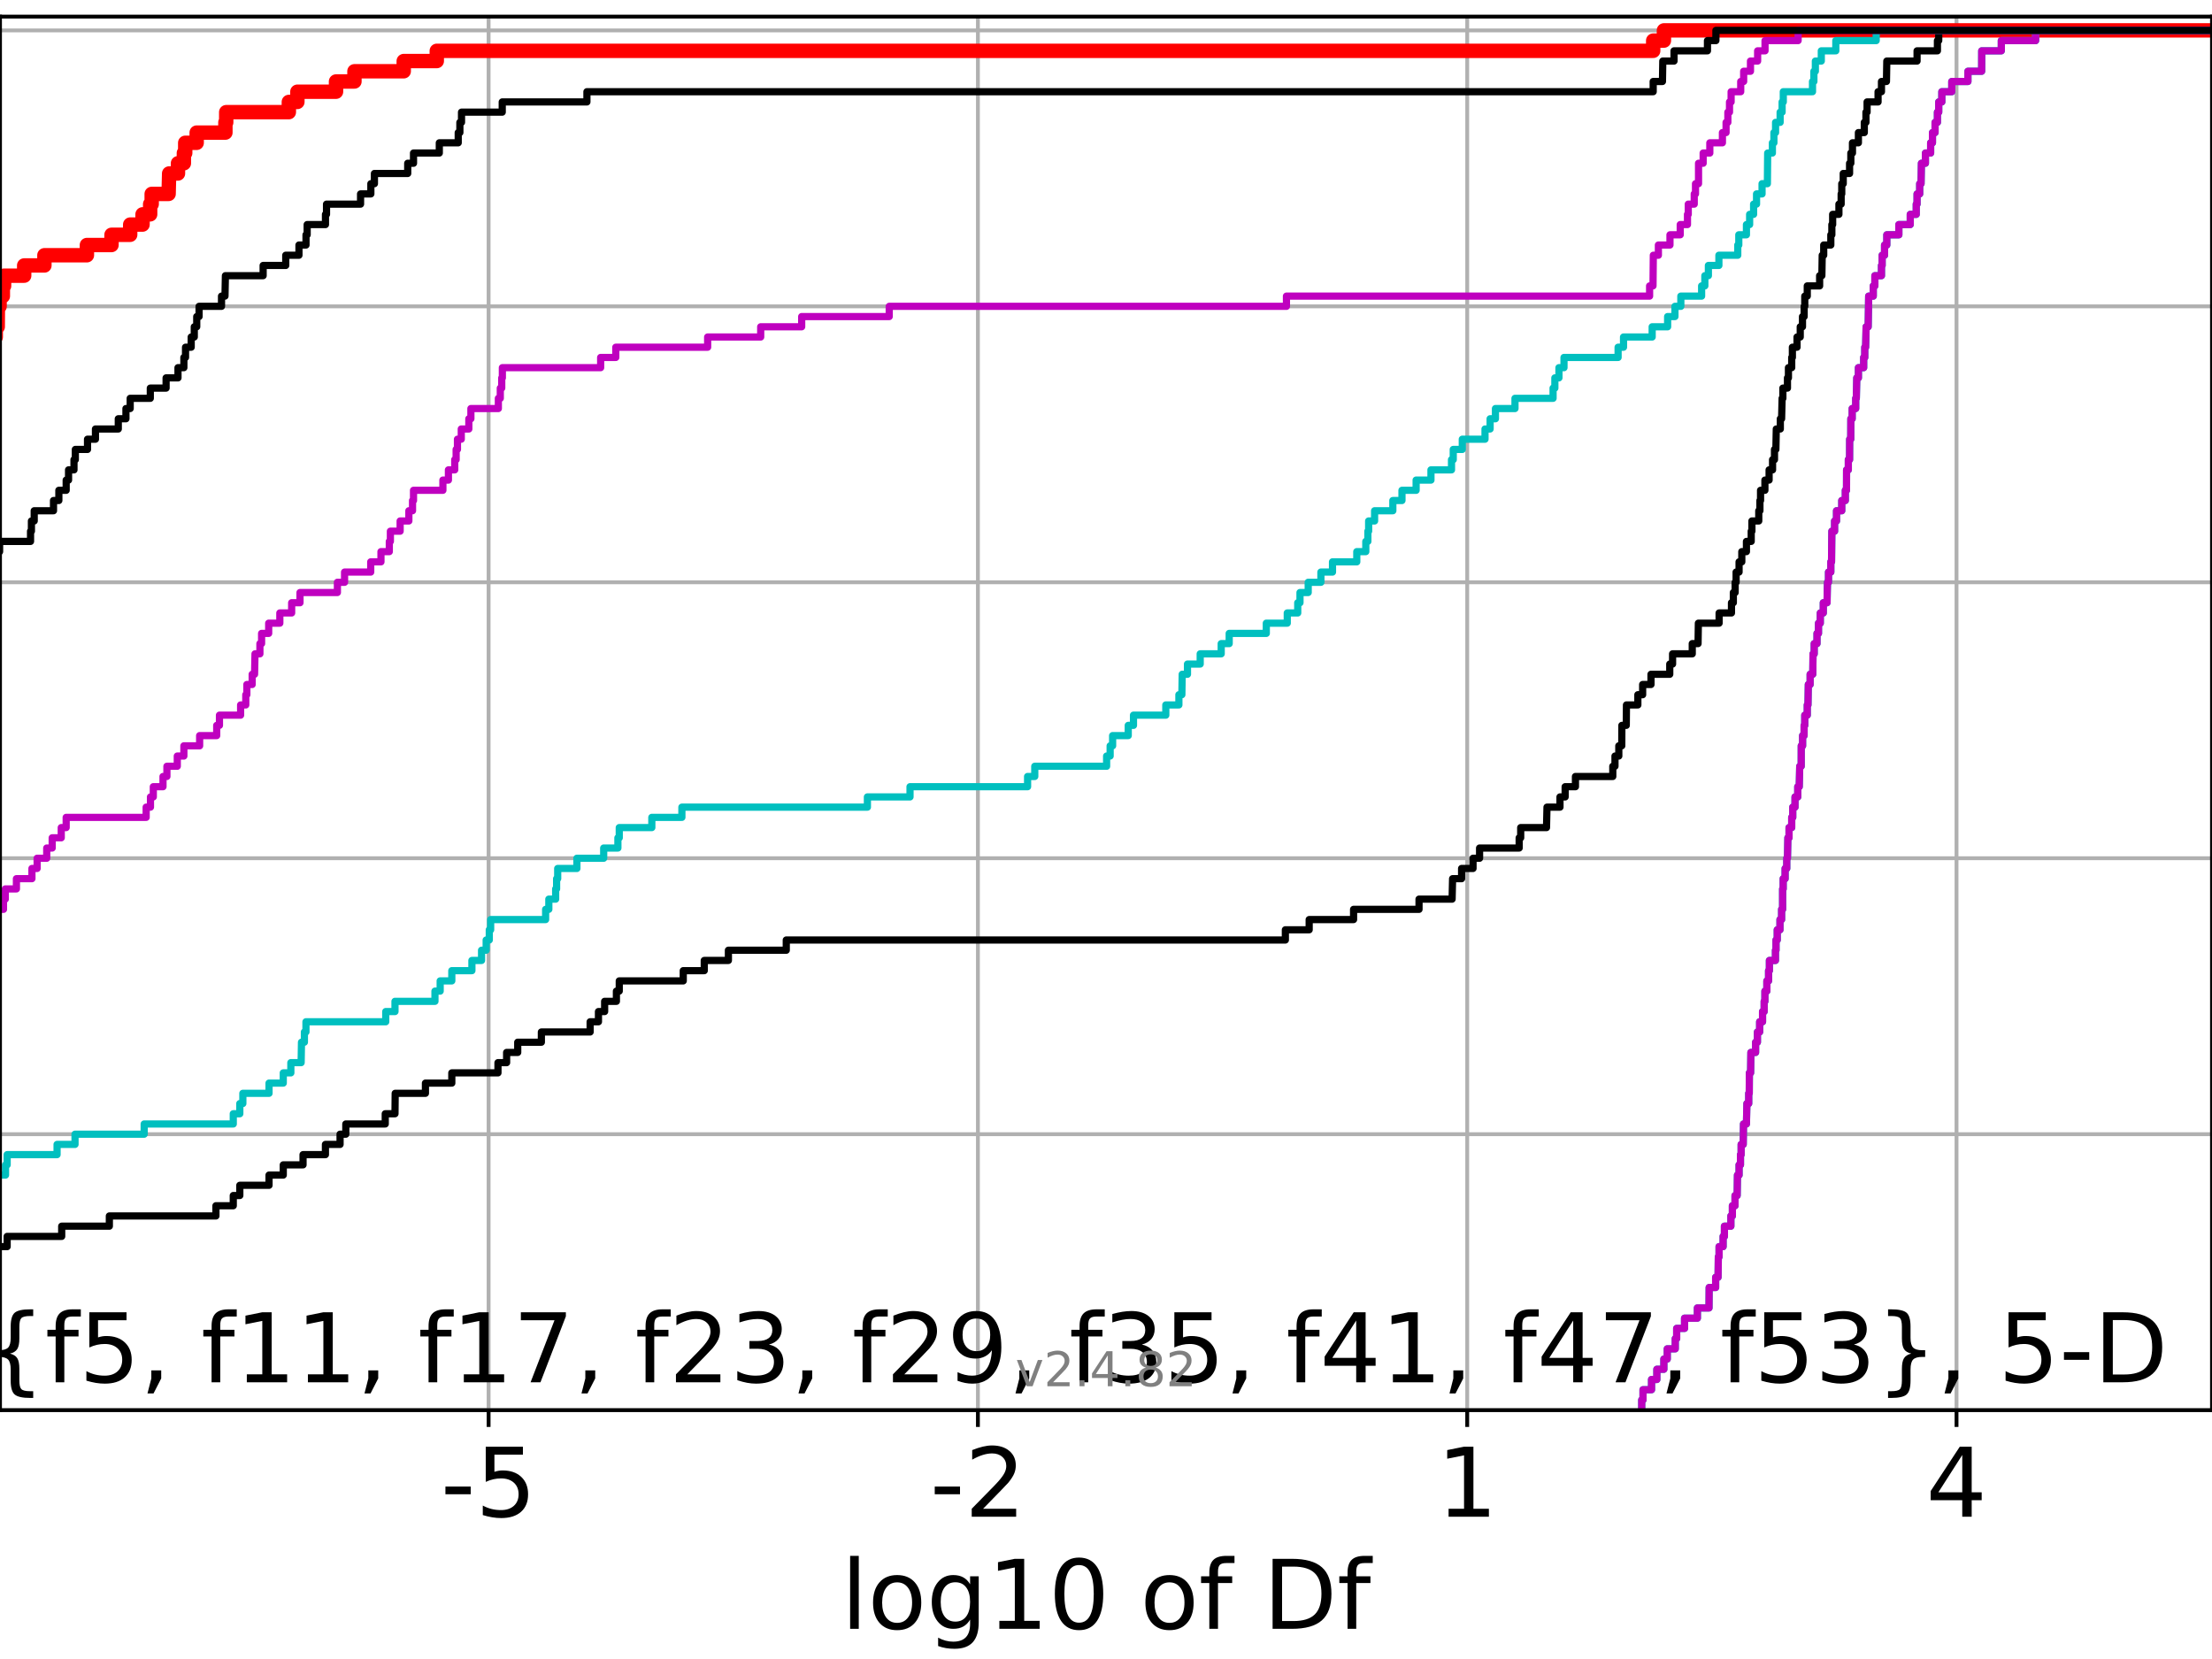 <?xml version="1.0" encoding="utf-8" standalone="no"?>
<!DOCTYPE svg PUBLIC "-//W3C//DTD SVG 1.1//EN"
  "http://www.w3.org/Graphics/SVG/1.1/DTD/svg11.dtd">
<!-- Created with matplotlib (https://matplotlib.org/) -->
<svg height="345.6pt" version="1.1" viewBox="0 0 460.8 345.6" width="460.8pt" xmlns="http://www.w3.org/2000/svg" xmlns:xlink="http://www.w3.org/1999/xlink">
 <defs>
  <style type="text/css">*{stroke-linecap:butt;stroke-linejoin:round;}</style>
 </defs>
 <g id="figure_1">
  <g id="patch_1">
   <path d="M 0 345.6 
L 460.8 345.6 
L 460.8 0 
L 0 0 
z
" style="fill:#ffffff;"/>
  </g>
  <g id="axes_1">
   <g id="patch_2">
    <path d="M 0 293.76 
L 460.8 293.76 
L 460.8 3.456 
L 0 3.456 
z
" style="fill:#ffffff;"/>
   </g>
   <g id="matplotlib.axis_1">
    <g id="xtick_1">
     <g id="line2d_1">
      <path clip-path="url(#pe94f79d4d4)" d="M 101.785 293.76 
L 101.785 3.456 
" style="fill:none;stroke:#b0b0b0;stroke-linecap:square;stroke-width:0.8;"/>
     </g>
     <g id="line2d_2">
      <defs>
       <path d="M 0 0 
L 0 3.5 
" id="mbfdfb2dd5d" style="stroke:#000000;stroke-width:0.8;"/>
      </defs>
      <g>
       <use style="stroke:#000000;stroke-width:0.8;" x="101.785" xlink:href="#mbfdfb2dd5d" y="293.76"/>
      </g>
     </g>
     <g id="text_1">
      <!-- -5 -->
      <g transform="translate(91.814 315.957)scale(0.2 -0.2)">
       <defs>
        <path d="M 4.891 31.391 
L 31.203 31.391 
L 31.203 23.391 
L 4.891 23.391 
z
" id="DejaVuSans-45"/>
        <path d="M 10.797 72.906 
L 49.516 72.906 
L 49.516 64.594 
L 19.828 64.594 
L 19.828 46.734 
Q 21.969 47.469 24.109 47.828 
Q 26.266 48.188 28.422 48.188 
Q 40.625 48.188 47.75 41.5 
Q 54.891 34.812 54.891 23.391 
Q 54.891 11.625 47.562 5.094 
Q 40.234 -1.422 26.906 -1.422 
Q 22.312 -1.422 17.547 -0.641 
Q 12.797 0.141 7.719 1.703 
L 7.719 11.625 
Q 12.109 9.234 16.797 8.062 
Q 21.484 6.891 26.703 6.891 
Q 35.156 6.891 40.078 11.328 
Q 45.016 15.766 45.016 23.391 
Q 45.016 31 40.078 35.438 
Q 35.156 39.891 26.703 39.891 
Q 22.75 39.891 18.812 39.016 
Q 14.891 38.141 10.797 36.281 
z
" id="DejaVuSans-53"/>
       </defs>
       <use xlink:href="#DejaVuSans-45"/>
       <use x="36.084" xlink:href="#DejaVuSans-53"/>
      </g>
     </g>
    </g>
    <g id="xtick_2">
     <g id="line2d_3">
      <path clip-path="url(#pe94f79d4d4)" d="M 203.716 293.76 
L 203.716 3.456 
" style="fill:none;stroke:#b0b0b0;stroke-linecap:square;stroke-width:0.8;"/>
     </g>
     <g id="line2d_4">
      <g>
       <use style="stroke:#000000;stroke-width:0.8;" x="203.716" xlink:href="#mbfdfb2dd5d" y="293.76"/>
      </g>
     </g>
     <g id="text_2">
      <!-- -2 -->
      <g transform="translate(193.746 315.957)scale(0.2 -0.2)">
       <defs>
        <path d="M 19.188 8.297 
L 53.609 8.297 
L 53.609 0 
L 7.328 0 
L 7.328 8.297 
Q 12.938 14.109 22.625 23.891 
Q 32.328 33.688 34.812 36.531 
Q 39.547 41.844 41.422 45.531 
Q 43.312 49.219 43.312 52.781 
Q 43.312 58.594 39.234 62.25 
Q 35.156 65.922 28.609 65.922 
Q 23.969 65.922 18.812 64.312 
Q 13.672 62.703 7.812 59.422 
L 7.812 69.391 
Q 13.766 71.781 18.938 73 
Q 24.125 74.219 28.422 74.219 
Q 39.75 74.219 46.484 68.547 
Q 53.219 62.891 53.219 53.422 
Q 53.219 48.922 51.531 44.891 
Q 49.859 40.875 45.406 35.406 
Q 44.188 33.984 37.641 27.219 
Q 31.109 20.453 19.188 8.297 
z
" id="DejaVuSans-50"/>
       </defs>
       <use xlink:href="#DejaVuSans-45"/>
       <use x="36.084" xlink:href="#DejaVuSans-50"/>
      </g>
     </g>
    </g>
    <g id="xtick_3">
     <g id="line2d_5">
      <path clip-path="url(#pe94f79d4d4)" d="M 305.647 293.76 
L 305.647 3.456 
" style="fill:none;stroke:#b0b0b0;stroke-linecap:square;stroke-width:0.8;"/>
     </g>
     <g id="line2d_6">
      <g>
       <use style="stroke:#000000;stroke-width:0.8;" x="305.647" xlink:href="#mbfdfb2dd5d" y="293.76"/>
      </g>
     </g>
     <g id="text_3">
      <!-- 1 -->
      <g transform="translate(299.285 315.957)scale(0.2 -0.2)">
       <defs>
        <path d="M 12.406 8.297 
L 28.516 8.297 
L 28.516 63.922 
L 10.984 60.406 
L 10.984 69.391 
L 28.422 72.906 
L 38.281 72.906 
L 38.281 8.297 
L 54.391 8.297 
L 54.391 0 
L 12.406 0 
z
" id="DejaVuSans-49"/>
       </defs>
       <use xlink:href="#DejaVuSans-49"/>
      </g>
     </g>
    </g>
    <g id="xtick_4">
     <g id="line2d_7">
      <path clip-path="url(#pe94f79d4d4)" d="M 407.579 293.76 
L 407.579 3.456 
" style="fill:none;stroke:#b0b0b0;stroke-linecap:square;stroke-width:0.8;"/>
     </g>
     <g id="line2d_8">
      <g>
       <use style="stroke:#000000;stroke-width:0.8;" x="407.579" xlink:href="#mbfdfb2dd5d" y="293.76"/>
      </g>
     </g>
     <g id="text_4">
      <!-- 4 -->
      <g transform="translate(401.216 315.957)scale(0.2 -0.2)">
       <defs>
        <path d="M 37.797 64.312 
L 12.891 25.391 
L 37.797 25.391 
z
M 35.203 72.906 
L 47.609 72.906 
L 47.609 25.391 
L 58.016 25.391 
L 58.016 17.188 
L 47.609 17.188 
L 47.609 0 
L 37.797 0 
L 37.797 17.188 
L 4.891 17.188 
L 4.891 26.703 
z
" id="DejaVuSans-52"/>
       </defs>
       <use xlink:href="#DejaVuSans-52"/>
      </g>
     </g>
    </g>
    <g id="text_5">
     <!-- log10 of Df -->
     <g transform="translate(175.214 339.313)scale(0.2 -0.2)">
      <defs>
       <path d="M 9.422 75.984 
L 18.406 75.984 
L 18.406 0 
L 9.422 0 
z
" id="DejaVuSans-108"/>
       <path d="M 30.609 48.391 
Q 23.391 48.391 19.188 42.75 
Q 14.984 37.109 14.984 27.297 
Q 14.984 17.484 19.156 11.844 
Q 23.344 6.203 30.609 6.203 
Q 37.797 6.203 41.984 11.859 
Q 46.188 17.531 46.188 27.297 
Q 46.188 37.016 41.984 42.703 
Q 37.797 48.391 30.609 48.391 
z
M 30.609 56 
Q 42.328 56 49.016 48.375 
Q 55.719 40.766 55.719 27.297 
Q 55.719 13.875 49.016 6.219 
Q 42.328 -1.422 30.609 -1.422 
Q 18.844 -1.422 12.172 6.219 
Q 5.516 13.875 5.516 27.297 
Q 5.516 40.766 12.172 48.375 
Q 18.844 56 30.609 56 
z
" id="DejaVuSans-111"/>
       <path d="M 45.406 27.984 
Q 45.406 37.75 41.375 43.109 
Q 37.359 48.484 30.078 48.484 
Q 22.859 48.484 18.828 43.109 
Q 14.797 37.75 14.797 27.984 
Q 14.797 18.266 18.828 12.891 
Q 22.859 7.516 30.078 7.516 
Q 37.359 7.516 41.375 12.891 
Q 45.406 18.266 45.406 27.984 
z
M 54.391 6.781 
Q 54.391 -7.172 48.188 -13.984 
Q 42 -20.797 29.203 -20.797 
Q 24.469 -20.797 20.266 -20.094 
Q 16.062 -19.391 12.109 -17.922 
L 12.109 -9.188 
Q 16.062 -11.328 19.922 -12.344 
Q 23.781 -13.375 27.781 -13.375 
Q 36.625 -13.375 41.016 -8.766 
Q 45.406 -4.156 45.406 5.172 
L 45.406 9.625 
Q 42.625 4.781 38.281 2.391 
Q 33.938 0 27.875 0 
Q 17.828 0 11.672 7.656 
Q 5.516 15.328 5.516 27.984 
Q 5.516 40.672 11.672 48.328 
Q 17.828 56 27.875 56 
Q 33.938 56 38.281 53.609 
Q 42.625 51.219 45.406 46.391 
L 45.406 54.688 
L 54.391 54.688 
z
" id="DejaVuSans-103"/>
       <path d="M 31.781 66.406 
Q 24.172 66.406 20.328 58.906 
Q 16.5 51.422 16.5 36.375 
Q 16.5 21.391 20.328 13.891 
Q 24.172 6.391 31.781 6.391 
Q 39.453 6.391 43.281 13.891 
Q 47.125 21.391 47.125 36.375 
Q 47.125 51.422 43.281 58.906 
Q 39.453 66.406 31.781 66.406 
z
M 31.781 74.219 
Q 44.047 74.219 50.516 64.516 
Q 56.984 54.828 56.984 36.375 
Q 56.984 17.969 50.516 8.266 
Q 44.047 -1.422 31.781 -1.422 
Q 19.531 -1.422 13.062 8.266 
Q 6.594 17.969 6.594 36.375 
Q 6.594 54.828 13.062 64.516 
Q 19.531 74.219 31.781 74.219 
z
" id="DejaVuSans-48"/>
       <path id="DejaVuSans-32"/>
       <path d="M 37.109 75.984 
L 37.109 68.5 
L 28.516 68.5 
Q 23.688 68.5 21.797 66.547 
Q 19.922 64.594 19.922 59.516 
L 19.922 54.688 
L 34.719 54.688 
L 34.719 47.703 
L 19.922 47.703 
L 19.922 0 
L 10.891 0 
L 10.891 47.703 
L 2.297 47.703 
L 2.297 54.688 
L 10.891 54.688 
L 10.891 58.5 
Q 10.891 67.625 15.141 71.797 
Q 19.391 75.984 28.609 75.984 
z
" id="DejaVuSans-102"/>
       <path d="M 19.672 64.797 
L 19.672 8.109 
L 31.594 8.109 
Q 46.688 8.109 53.688 14.938 
Q 60.688 21.781 60.688 36.531 
Q 60.688 51.172 53.688 57.984 
Q 46.688 64.797 31.594 64.797 
z
M 9.812 72.906 
L 30.078 72.906 
Q 51.266 72.906 61.172 64.094 
Q 71.094 55.281 71.094 36.531 
Q 71.094 17.672 61.125 8.828 
Q 51.172 0 30.078 0 
L 9.812 0 
z
" id="DejaVuSans-68"/>
      </defs>
      <use xlink:href="#DejaVuSans-108"/>
      <use x="27.783" xlink:href="#DejaVuSans-111"/>
      <use x="88.965" xlink:href="#DejaVuSans-103"/>
      <use x="152.441" xlink:href="#DejaVuSans-49"/>
      <use x="216.064" xlink:href="#DejaVuSans-48"/>
      <use x="279.688" xlink:href="#DejaVuSans-32"/>
      <use x="311.475" xlink:href="#DejaVuSans-111"/>
      <use x="372.656" xlink:href="#DejaVuSans-102"/>
      <use x="407.861" xlink:href="#DejaVuSans-32"/>
      <use x="439.648" xlink:href="#DejaVuSans-68"/>
      <use x="516.65" xlink:href="#DejaVuSans-102"/>
     </g>
    </g>
   </g>
   <g id="matplotlib.axis_2">
    <g id="ytick_1">
     <g id="line2d_9">
      <path clip-path="url(#pe94f79d4d4)" d="M 0 293.76 
L 460.8 293.76 
" style="fill:none;stroke:#b0b0b0;stroke-linecap:square;stroke-width:0.8;"/>
     </g>
     <g id="line2d_10">
      <defs>
       <path d="M 0 0 
L -3.5 0 
" id="mc03b6a5408" style="stroke:#000000;stroke-width:0.8;"/>
      </defs>
      <g>
       <use style="stroke:#000000;stroke-width:0.8;" x="0" xlink:href="#mc03b6a5408" y="293.76"/>
      </g>
     </g>
    </g>
    <g id="ytick_2">
     <g id="line2d_11">
      <path clip-path="url(#pe94f79d4d4)" d="M 0 236.274 
L 460.8 236.274 
" style="fill:none;stroke:#b0b0b0;stroke-linecap:square;stroke-width:0.8;"/>
     </g>
     <g id="line2d_12">
      <g>
       <use style="stroke:#000000;stroke-width:0.8;" x="0" xlink:href="#mc03b6a5408" y="236.274"/>
      </g>
     </g>
    </g>
    <g id="ytick_3">
     <g id="line2d_13">
      <path clip-path="url(#pe94f79d4d4)" d="M 0 178.788 
L 460.8 178.788 
" style="fill:none;stroke:#b0b0b0;stroke-linecap:square;stroke-width:0.8;"/>
     </g>
     <g id="line2d_14">
      <g>
       <use style="stroke:#000000;stroke-width:0.8;" x="0" xlink:href="#mc03b6a5408" y="178.788"/>
      </g>
     </g>
    </g>
    <g id="ytick_4">
     <g id="line2d_15">
      <path clip-path="url(#pe94f79d4d4)" d="M 0 121.302 
L 460.8 121.302 
" style="fill:none;stroke:#b0b0b0;stroke-linecap:square;stroke-width:0.8;"/>
     </g>
     <g id="line2d_16">
      <g>
       <use style="stroke:#000000;stroke-width:0.8;" x="0" xlink:href="#mc03b6a5408" y="121.302"/>
      </g>
     </g>
    </g>
    <g id="ytick_5">
     <g id="line2d_17">
      <path clip-path="url(#pe94f79d4d4)" d="M 0 63.816 
L 460.8 63.816 
" style="fill:none;stroke:#b0b0b0;stroke-linecap:square;stroke-width:0.8;"/>
     </g>
     <g id="line2d_18">
      <g>
       <use style="stroke:#000000;stroke-width:0.8;" x="0" xlink:href="#mc03b6a5408" y="63.816"/>
      </g>
     </g>
    </g>
    <g id="ytick_6">
     <g id="line2d_19">
      <path clip-path="url(#pe94f79d4d4)" d="M 0 6.33 
L 460.8 6.33 
" style="fill:none;stroke:#b0b0b0;stroke-linecap:square;stroke-width:0.8;"/>
     </g>
     <g id="line2d_20">
      <g>
       <use style="stroke:#000000;stroke-width:0.8;" x="0" xlink:href="#mc03b6a5408" y="6.33"/>
      </g>
     </g>
    </g>
   </g>
   <g id="line2d_21">
    <path clip-path="url(#pe94f79d4d4)" d="M -1 70.204 
L -0.882 70.204 
L -0.882 68.074 
L -0.471 68.074 
L -0.438 63.816 
L -0.084 63.816 
L -0.084 61.687 
L 0.594 61.687 
L 0.594 59.558 
L 0.851 59.558 
L 0.851 57.429 
L 5.037 57.429 
L 5.037 55.3 
L 9.252 55.3 
L 9.252 53.171 
L 18.105 53.171 
L 18.105 51.042 
L 23.23 51.042 
L 23.23 48.912 
L 27.12 48.912 
L 27.12 46.783 
L 29.696 46.783 
L 29.696 44.654 
L 31.28 44.654 
L 31.28 42.525 
L 31.599 42.525 
L 31.599 40.396 
L 35.126 40.396 
L 35.235 36.138 
L 37.078 36.138 
L 37.078 34.009 
L 38.306 34.009 
L 38.306 31.88 
L 38.584 31.88 
L 38.584 29.75 
L 40.973 29.75 
L 40.973 27.621 
L 46.956 27.621 
L 46.956 25.492 
L 47.124 25.492 
L 47.124 23.363 
L 60.172 23.363 
L 60.172 21.234 
L 61.951 21.234 
L 61.951 19.105 
L 70 19.105 
L 70 16.976 
L 73.839 16.976 
L 73.839 14.847 
L 84.106 14.847 
L 84.106 12.718 
L 90.99 12.718 
L 90.99 10.589 
L 344.389 10.589 
L 344.389 8.459 
L 346.625 8.459 
L 346.625 6.33 
L 346.625 6.33 
L 460.8 6.33 
L 460.8 6.33 
" style="fill:none;stroke:#ff0000;stroke-linecap:square;stroke-width:3;"/>
   </g>
   <g id="line2d_22">
    <path clip-path="url(#pe94f79d4d4)" d="M 341.999 293.76 
L 341.999 291.631 
L 342.268 291.631 
L 342.268 289.502 
L 344.045 289.502 
L 344.045 287.373 
L 345.153 287.373 
L 345.153 285.244 
L 346.612 285.244 
L 346.612 283.114 
L 347.319 283.114 
L 347.319 280.985 
L 348.987 280.985 
L 348.987 278.856 
L 349.282 278.856 
L 349.282 276.727 
L 350.922 276.727 
L 350.922 274.598 
L 353.596 274.598 
L 353.596 272.469 
L 356.015 272.469 
L 356.05 268.211 
L 357.402 268.211 
L 357.402 266.082 
L 357.901 266.082 
L 357.959 261.823 
L 358.112 261.823 
L 358.112 259.694 
L 358.953 259.694 
L 358.953 257.565 
L 359.228 257.565 
L 359.228 255.436 
L 360.572 255.436 
L 360.572 253.307 
L 360.887 253.307 
L 360.887 251.178 
L 361.434 251.178 
L 361.434 249.049 
L 361.879 249.049 
L 361.946 244.79 
L 362.281 244.79 
L 362.281 242.661 
L 362.573 242.661 
L 362.573 240.532 
L 362.711 240.532 
L 362.711 238.403 
L 363.144 238.403 
L 363.202 234.145 
L 363.815 234.145 
L 363.911 229.887 
L 364.288 229.887 
L 364.288 227.758 
L 364.401 227.758 
L 364.427 223.499 
L 364.683 223.499 
L 364.741 219.241 
L 365.724 219.241 
L 365.724 217.112 
L 366.103 217.112 
L 366.103 214.983 
L 366.565 214.983 
L 366.565 212.854 
L 367.171 212.854 
L 367.171 210.725 
L 367.506 210.725 
L 367.506 208.596 
L 367.663 208.596 
L 367.663 206.467 
L 368.067 206.467 
L 368.067 204.337 
L 368.425 204.337 
L 368.425 202.208 
L 368.598 202.208 
L 368.598 200.079 
L 369.859 200.079 
L 369.859 197.95 
L 369.974 197.95 
L 369.974 195.821 
L 370.232 195.821 
L 370.232 193.692 
L 370.801 193.692 
L 370.801 191.563 
L 371.14 191.563 
L 371.14 189.434 
L 371.348 189.434 
L 371.353 185.175 
L 371.467 185.175 
L 371.467 183.046 
L 371.872 183.046 
L 371.872 180.917 
L 372.211 180.917 
L 372.211 178.788 
L 372.361 178.788 
L 372.447 174.53 
L 372.688 174.53 
L 372.688 172.401 
L 373.246 172.401 
L 373.246 170.272 
L 373.463 170.272 
L 373.463 168.143 
L 373.936 168.143 
L 373.936 166.013 
L 374.505 166.013 
L 374.505 163.884 
L 374.813 163.884 
L 374.917 159.626 
L 375.222 159.626 
L 375.233 155.368 
L 375.513 155.368 
L 375.513 153.239 
L 375.826 153.239 
L 375.826 151.11 
L 375.966 151.11 
L 375.966 148.981 
L 376.487 148.981 
L 376.487 146.851 
L 376.632 146.851 
L 376.706 142.593 
L 377.082 142.593 
L 377.082 140.464 
L 377.63 140.464 
L 377.69 136.206 
L 377.93 136.206 
L 377.93 134.077 
L 378.516 134.077 
L 378.516 131.948 
L 378.826 131.948 
L 378.826 129.819 
L 379.2 129.819 
L 379.2 127.69 
L 379.826 127.69 
L 379.826 125.56 
L 380.606 125.56 
L 380.693 121.302 
L 380.908 121.302 
L 380.908 119.173 
L 381.394 119.173 
L 381.394 117.044 
L 381.543 117.044 
L 381.608 110.657 
L 382.178 110.657 
L 382.178 108.528 
L 382.58 108.528 
L 382.58 106.398 
L 383.671 106.398 
L 383.671 104.269 
L 384.415 104.269 
L 384.415 102.14 
L 384.661 102.14 
L 384.675 97.882 
L 385.039 97.882 
L 385.039 95.753 
L 385.299 95.753 
L 385.319 91.495 
L 385.543 91.495 
L 385.563 87.236 
L 385.839 87.236 
L 385.839 85.107 
L 386.574 85.107 
L 386.574 82.978 
L 386.704 82.978 
L 386.799 78.72 
L 387.14 78.72 
L 387.14 76.591 
L 388.237 76.591 
L 388.237 74.462 
L 388.466 74.462 
L 388.466 72.333 
L 388.642 72.333 
L 388.746 68.074 
L 389.172 68.074 
L 389.279 61.687 
L 390.235 61.687 
L 390.235 59.558 
L 390.568 59.558 
L 390.568 57.429 
L 391.944 57.429 
L 391.944 55.3 
L 392.085 55.3 
L 392.085 53.171 
L 392.587 53.171 
L 392.587 51.042 
L 393.057 51.042 
L 393.057 48.912 
L 395.569 48.912 
L 395.569 46.783 
L 397.94 46.783 
L 397.94 44.654 
L 399.19 44.654 
L 399.19 42.525 
L 399.361 42.525 
L 399.361 40.396 
L 399.907 40.396 
L 399.907 38.267 
L 400.189 38.267 
L 400.266 34.009 
L 401.101 34.009 
L 401.101 31.88 
L 402.189 31.88 
L 402.189 29.75 
L 402.567 29.75 
L 402.567 27.621 
L 403.111 27.621 
L 403.111 25.492 
L 403.601 25.492 
L 403.601 23.363 
L 403.873 23.363 
L 403.873 21.234 
L 404.519 21.234 
L 404.519 19.105 
L 406.59 19.105 
L 406.59 16.976 
L 409.956 16.976 
L 409.956 14.847 
L 412.815 14.847 
L 412.829 10.589 
L 416.908 10.589 
L 416.908 8.459 
L 424.06 8.459 
L 424.06 6.33 
L 424.06 6.33 
L 460.8 6.33 
L 460.8 6.33 
" style="fill:none;stroke:#00bfbf;stroke-linecap:square;stroke-width:1.5;"/>
   </g>
   <g id="line2d_23">
    <path clip-path="url(#pe94f79d4d4)" d="M 341.999 293.76 
L 341.999 291.631 
L 342.268 291.631 
L 342.268 289.502 
L 344.045 289.502 
L 344.045 287.373 
L 345.153 287.373 
L 345.153 285.244 
L 346.612 285.244 
L 346.612 283.114 
L 347.319 283.114 
L 347.319 280.985 
L 348.987 280.985 
L 348.987 278.856 
L 349.282 278.856 
L 349.282 276.727 
L 350.922 276.727 
L 350.922 274.598 
L 353.596 274.598 
L 353.596 272.469 
L 356.015 272.469 
L 356.05 268.211 
L 357.402 268.211 
L 357.402 266.082 
L 357.901 266.082 
L 357.959 261.823 
L 358.112 261.823 
L 358.112 259.694 
L 358.953 259.694 
L 358.953 257.565 
L 359.228 257.565 
L 359.228 255.436 
L 360.572 255.436 
L 360.572 253.307 
L 360.887 253.307 
L 360.887 251.178 
L 361.434 251.178 
L 361.434 249.049 
L 361.879 249.049 
L 361.946 244.79 
L 362.281 244.79 
L 362.281 242.661 
L 362.573 242.661 
L 362.573 240.532 
L 362.711 240.532 
L 362.711 238.403 
L 363.144 238.403 
L 363.202 234.145 
L 363.815 234.145 
L 363.911 229.887 
L 364.288 229.887 
L 364.288 227.758 
L 364.401 227.758 
L 364.427 223.499 
L 364.683 223.499 
L 364.741 219.241 
L 365.724 219.241 
L 365.724 217.112 
L 366.103 217.112 
L 366.103 214.983 
L 366.565 214.983 
L 366.565 212.854 
L 367.171 212.854 
L 367.171 210.725 
L 367.506 210.725 
L 367.506 208.596 
L 367.663 208.596 
L 367.663 206.467 
L 368.067 206.467 
L 368.067 204.337 
L 368.425 204.337 
L 368.425 202.208 
L 368.598 202.208 
L 368.598 200.079 
L 369.859 200.079 
L 369.859 197.95 
L 369.974 197.95 
L 369.974 195.821 
L 370.232 195.821 
L 370.232 193.692 
L 370.801 193.692 
L 370.801 191.563 
L 371.14 191.563 
L 371.14 189.434 
L 371.348 189.434 
L 371.353 185.175 
L 371.467 185.175 
L 371.467 183.046 
L 371.872 183.046 
L 371.872 180.917 
L 372.211 180.917 
L 372.211 178.788 
L 372.361 178.788 
L 372.447 174.53 
L 372.688 174.53 
L 372.688 172.401 
L 373.246 172.401 
L 373.246 170.272 
L 373.463 170.272 
L 373.463 168.143 
L 373.936 168.143 
L 373.936 166.013 
L 374.505 166.013 
L 374.505 163.884 
L 374.813 163.884 
L 374.917 159.626 
L 375.222 159.626 
L 375.233 155.368 
L 375.513 155.368 
L 375.513 153.239 
L 375.826 153.239 
L 375.826 151.11 
L 375.966 151.11 
L 375.966 148.981 
L 376.487 148.981 
L 376.487 146.851 
L 376.632 146.851 
L 376.706 142.593 
L 377.082 142.593 
L 377.082 140.464 
L 377.63 140.464 
L 377.69 136.206 
L 377.93 136.206 
L 377.93 134.077 
L 378.516 134.077 
L 378.516 131.948 
L 378.826 131.948 
L 378.826 129.819 
L 379.2 129.819 
L 379.2 127.69 
L 379.826 127.69 
L 379.826 125.56 
L 380.606 125.56 
L 380.693 121.302 
L 380.908 121.302 
L 380.908 119.173 
L 381.394 119.173 
L 381.394 117.044 
L 381.543 117.044 
L 381.608 110.657 
L 382.178 110.657 
L 382.178 108.528 
L 382.58 108.528 
L 382.58 106.398 
L 383.671 106.398 
L 383.671 104.269 
L 384.415 104.269 
L 384.415 102.14 
L 384.661 102.14 
L 384.675 97.882 
L 385.039 97.882 
L 385.039 95.753 
L 385.299 95.753 
L 385.319 91.495 
L 385.543 91.495 
L 385.563 87.236 
L 385.839 87.236 
L 385.839 85.107 
L 386.574 85.107 
L 386.574 82.978 
L 386.704 82.978 
L 386.799 78.72 
L 387.14 78.72 
L 387.14 76.591 
L 388.237 76.591 
L 388.237 74.462 
L 388.466 74.462 
L 388.466 72.333 
L 388.642 72.333 
L 388.746 68.074 
L 389.172 68.074 
L 389.279 61.687 
L 390.235 61.687 
L 390.235 59.558 
L 390.568 59.558 
L 390.568 57.429 
L 391.944 57.429 
L 391.944 55.3 
L 392.085 55.3 
L 392.085 53.171 
L 392.587 53.171 
L 392.587 51.042 
L 393.057 51.042 
L 393.057 48.912 
L 395.569 48.912 
L 395.569 46.783 
L 397.94 46.783 
L 397.94 44.654 
L 399.19 44.654 
L 399.19 42.525 
L 399.361 42.525 
L 399.361 40.396 
L 399.907 40.396 
L 399.907 38.267 
L 400.189 38.267 
L 400.266 34.009 
L 401.101 34.009 
L 401.101 31.88 
L 402.189 31.88 
L 402.189 29.75 
L 402.567 29.75 
L 402.567 27.621 
L 403.111 27.621 
L 403.111 25.492 
L 403.601 25.492 
L 403.601 23.363 
L 403.873 23.363 
L 403.873 21.234 
L 404.519 21.234 
L 404.519 19.105 
L 406.59 19.105 
L 406.59 16.976 
L 409.956 16.976 
L 409.956 14.847 
L 412.815 14.847 
L 412.829 10.589 
L 416.908 10.589 
L 416.908 8.459 
L 424.06 8.459 
L 424.06 6.33 
L 424.06 6.33 
L 460.8 6.33 
L 460.8 6.33 
" style="fill:none;stroke:#bf00bf;stroke-linecap:square;stroke-width:1.5;"/>
   </g>
   <g id="line2d_24">
    <path clip-path="url(#pe94f79d4d4)" d="M -1 259.694 
L 1.489 259.694 
L 1.489 257.565 
L 12.853 257.565 
L 12.853 255.436 
L 22.781 255.436 
L 22.781 253.307 
L 44.983 253.307 
L 44.983 251.178 
L 48.595 251.178 
L 48.595 249.049 
L 49.958 249.049 
L 49.958 246.92 
L 56.044 246.92 
L 56.044 244.79 
L 59.01 244.79 
L 59.01 242.661 
L 63.129 242.661 
L 63.129 240.532 
L 67.793 240.532 
L 67.793 238.403 
L 70.843 238.403 
L 70.843 236.274 
L 72.039 236.274 
L 72.039 234.145 
L 80.255 234.145 
L 80.255 232.016 
L 82.283 232.016 
L 82.326 227.758 
L 88.626 227.758 
L 88.626 225.629 
L 94.12 225.629 
L 94.12 223.499 
L 103.736 223.499 
L 103.736 221.37 
L 105.538 221.37 
L 105.538 219.241 
L 107.851 219.241 
L 107.851 217.112 
L 112.778 217.112 
L 112.778 214.983 
L 122.936 214.983 
L 122.936 212.854 
L 124.67 212.854 
L 124.67 210.725 
L 125.956 210.725 
L 125.956 208.596 
L 128.409 208.596 
L 128.409 206.467 
L 129.003 206.467 
L 129.003 204.337 
L 142.335 204.337 
L 142.335 202.208 
L 146.711 202.208 
L 146.711 200.079 
L 151.74 200.079 
L 151.74 197.95 
L 163.794 197.95 
L 163.794 195.821 
L 267.766 195.821 
L 267.766 193.692 
L 272.725 193.692 
L 272.725 191.563 
L 281.975 191.563 
L 281.975 189.434 
L 295.609 189.434 
L 295.609 187.305 
L 302.501 187.305 
L 302.601 183.046 
L 304.477 183.046 
L 304.477 180.917 
L 306.86 180.917 
L 306.86 178.788 
L 308.222 178.788 
L 308.222 176.659 
L 316.471 176.659 
L 316.471 174.53 
L 316.79 174.53 
L 316.79 172.401 
L 322.166 172.401 
L 322.266 168.143 
L 324.973 168.143 
L 324.973 166.013 
L 326.049 166.013 
L 326.049 163.884 
L 328.195 163.884 
L 328.195 161.755 
L 335.973 161.755 
L 335.973 159.626 
L 336.431 159.626 
L 336.431 157.497 
L 337.228 157.497 
L 337.228 155.368 
L 337.844 155.368 
L 337.866 151.11 
L 338.781 151.11 
L 338.821 146.851 
L 341.195 146.851 
L 341.195 144.722 
L 342.192 144.722 
L 342.192 142.593 
L 343.932 142.593 
L 343.932 140.464 
L 347.841 140.464 
L 347.841 138.335 
L 348.428 138.335 
L 348.428 136.206 
L 352.528 136.206 
L 352.528 134.077 
L 353.735 134.077 
L 353.801 129.819 
L 358.121 129.819 
L 358.121 127.69 
L 360.698 127.69 
L 360.698 125.56 
L 361.088 125.56 
L 361.088 123.431 
L 361.462 123.431 
L 361.462 121.302 
L 361.663 121.302 
L 361.663 119.173 
L 362.281 119.173 
L 362.281 117.044 
L 362.85 117.044 
L 362.85 114.915 
L 363.815 114.915 
L 363.815 112.786 
L 364.808 112.786 
L 364.808 110.657 
L 364.955 110.657 
L 364.955 108.528 
L 366.382 108.528 
L 366.382 106.398 
L 366.624 106.398 
L 366.624 104.269 
L 366.754 104.269 
L 366.754 102.14 
L 367.663 102.14 
L 367.663 100.011 
L 368.537 100.011 
L 368.537 97.882 
L 369.256 97.882 
L 369.256 95.753 
L 369.659 95.753 
L 369.659 93.624 
L 369.948 93.624 
L 370.034 89.366 
L 370.874 89.366 
L 370.874 87.236 
L 371.14 87.236 
L 371.248 82.978 
L 371.405 82.978 
L 371.405 80.849 
L 372.361 80.849 
L 372.361 78.72 
L 372.564 78.72 
L 372.564 76.591 
L 373.246 76.591 
L 373.246 74.462 
L 373.386 74.462 
L 373.386 72.333 
L 374.353 72.333 
L 374.353 70.204 
L 375.023 70.204 
L 375.023 68.074 
L 375.491 68.074 
L 375.491 65.945 
L 375.837 65.945 
L 375.837 63.816 
L 375.966 63.816 
L 375.966 61.687 
L 376.487 61.687 
L 376.487 59.558 
L 379.061 59.558 
L 379.061 57.429 
L 379.529 57.429 
L 379.601 53.171 
L 379.912 53.171 
L 379.912 51.042 
L 381.394 51.042 
L 381.394 48.912 
L 381.608 48.912 
L 381.608 46.783 
L 381.775 46.783 
L 381.775 44.654 
L 383.08 44.654 
L 383.08 42.525 
L 383.545 42.525 
L 383.545 40.396 
L 383.671 40.396 
L 383.671 38.267 
L 383.979 38.267 
L 383.979 36.138 
L 385.299 36.138 
L 385.299 34.009 
L 385.563 34.009 
L 385.563 31.88 
L 385.903 31.88 
L 385.903 29.75 
L 387.14 29.75 
L 387.14 27.621 
L 388.369 27.621 
L 388.369 25.492 
L 388.711 25.492 
L 388.711 23.363 
L 388.95 23.363 
L 388.95 21.234 
L 391.235 21.234 
L 391.235 19.105 
L 391.944 19.105 
L 391.944 16.976 
L 392.983 16.976 
L 393.057 12.718 
L 399.361 12.718 
L 399.361 10.589 
L 403.601 10.589 
L 403.601 8.459 
L 403.873 8.459 
L 403.873 6.33 
L 403.873 6.33 
L 460.8 6.33 
L 460.8 6.33 
" style="fill:none;stroke:#000000;stroke-linecap:square;stroke-width:1.5;"/>
   </g>
   <g id="line2d_25">
    <path clip-path="url(#pe94f79d4d4)" d="M -1 244.79 
L 1.154 244.79 
L 1.154 242.661 
L 1.489 242.661 
L 1.489 240.532 
L 11.889 240.532 
L 11.889 238.403 
L 15.629 238.403 
L 15.629 236.274 
L 30.037 236.274 
L 30.037 234.145 
L 48.595 234.145 
L 48.595 232.016 
L 49.958 232.016 
L 49.958 229.887 
L 50.591 229.887 
L 50.591 227.758 
L 56.044 227.758 
L 56.044 225.629 
L 59.01 225.629 
L 59.01 223.499 
L 60.589 223.499 
L 60.589 221.37 
L 62.733 221.37 
L 62.806 217.112 
L 63.413 217.112 
L 63.413 214.983 
L 63.737 214.983 
L 63.737 212.854 
L 80.359 212.854 
L 80.359 210.725 
L 82.283 210.725 
L 82.283 208.596 
L 90.61 208.596 
L 90.61 206.467 
L 91.696 206.467 
L 91.696 204.337 
L 94.12 204.337 
L 94.12 202.208 
L 98.307 202.208 
L 98.307 200.079 
L 100.318 200.079 
L 100.318 197.95 
L 101.278 197.95 
L 101.278 195.821 
L 101.927 195.821 
L 101.927 193.692 
L 102.212 193.692 
L 102.212 191.563 
L 113.664 191.563 
L 113.664 189.434 
L 114.331 189.434 
L 114.331 187.305 
L 115.752 187.305 
L 115.752 185.175 
L 115.951 185.175 
L 115.951 183.046 
L 116.178 183.046 
L 116.178 180.917 
L 120.178 180.917 
L 120.178 178.788 
L 125.759 178.788 
L 125.759 176.659 
L 128.719 176.659 
L 128.719 174.53 
L 129.003 174.53 
L 129.003 172.401 
L 135.788 172.401 
L 135.788 170.272 
L 142.05 170.272 
L 142.05 168.143 
L 180.696 168.143 
L 180.696 166.013 
L 189.573 166.013 
L 189.573 163.884 
L 214.065 163.884 
L 214.065 161.755 
L 215.561 161.755 
L 215.561 159.626 
L 230.528 159.626 
L 230.528 157.497 
L 231.262 157.497 
L 231.262 155.368 
L 231.779 155.368 
L 231.779 153.239 
L 235.033 153.239 
L 235.033 151.11 
L 236.124 151.11 
L 236.124 148.981 
L 242.859 148.981 
L 242.859 146.851 
L 245.584 146.851 
L 245.584 144.722 
L 246.204 144.722 
L 246.276 140.464 
L 247.373 140.464 
L 247.373 138.335 
L 250.024 138.335 
L 250.024 136.206 
L 254.4 136.206 
L 254.4 134.077 
L 256.064 134.077 
L 256.064 131.948 
L 263.794 131.948 
L 263.794 129.819 
L 268.16 129.819 
L 268.16 127.69 
L 270.342 127.69 
L 270.342 125.56 
L 270.812 125.56 
L 270.812 123.431 
L 272.523 123.431 
L 272.523 121.302 
L 275.168 121.302 
L 275.168 119.173 
L 277.584 119.173 
L 277.584 117.044 
L 282.643 117.044 
L 282.643 114.915 
L 284.522 114.915 
L 284.522 112.786 
L 284.951 112.786 
L 284.951 110.657 
L 285.112 110.657 
L 285.112 108.528 
L 286.353 108.528 
L 286.353 106.398 
L 290.154 106.398 
L 290.154 104.269 
L 292.057 104.269 
L 292.057 102.14 
L 295.005 102.14 
L 295.005 100.011 
L 298.096 100.011 
L 298.096 97.882 
L 302.375 97.882 
L 302.375 95.753 
L 302.738 95.753 
L 302.738 93.624 
L 304.622 93.624 
L 304.622 91.495 
L 309.355 91.495 
L 309.355 89.366 
L 310.418 89.366 
L 310.418 87.236 
L 311.529 87.236 
L 311.529 85.107 
L 315.6 85.107 
L 315.6 82.978 
L 323.534 82.978 
L 323.534 80.849 
L 323.906 80.849 
L 323.906 78.72 
L 324.757 78.72 
L 324.757 76.591 
L 325.809 76.591 
L 325.809 74.462 
L 337.079 74.462 
L 337.079 72.333 
L 338.209 72.333 
L 338.209 70.204 
L 344.177 70.204 
L 344.177 68.074 
L 347.398 68.074 
L 347.398 65.945 
L 348.922 65.945 
L 348.922 63.816 
L 350.148 63.816 
L 350.148 61.687 
L 354.478 61.687 
L 354.478 59.558 
L 355.15 59.558 
L 355.15 57.429 
L 355.889 57.429 
L 355.889 55.3 
L 358.077 55.3 
L 358.077 53.171 
L 362.008 53.171 
L 362.008 51.042 
L 362.223 51.042 
L 362.223 48.912 
L 363.815 48.912 
L 363.815 46.783 
L 364.48 46.783 
L 364.48 44.654 
L 365.306 44.654 
L 365.306 42.525 
L 365.92 42.525 
L 365.92 40.396 
L 367.07 40.396 
L 367.07 38.267 
L 368.179 38.267 
L 368.24 31.88 
L 369.221 31.88 
L 369.221 29.75 
L 369.538 29.75 
L 369.538 27.621 
L 369.883 27.621 
L 369.883 25.492 
L 370.833 25.492 
L 370.833 23.363 
L 371.248 23.363 
L 371.248 21.234 
L 371.492 21.234 
L 371.492 19.105 
L 377.579 19.105 
L 377.579 16.976 
L 377.869 16.976 
L 377.869 14.847 
L 378.174 14.847 
L 378.174 12.718 
L 379.411 12.718 
L 379.411 10.589 
L 382.434 10.589 
L 382.434 8.459 
L 390.847 8.459 
L 390.847 6.33 
L 390.847 6.33 
L 460.8 6.33 
L 460.8 6.33 
" style="fill:none;stroke:#00bfbf;stroke-linecap:square;stroke-width:1.5;"/>
   </g>
   <g id="line2d_26">
    <path clip-path="url(#pe94f79d4d4)" d="M -1 191.563 
L -0.438 191.563 
L -0.438 189.434 
L 0.728 189.434 
L 0.728 187.305 
L 1.104 187.305 
L 1.104 185.175 
L 3.421 185.175 
L 3.421 183.046 
L 6.653 183.046 
L 6.653 180.917 
L 7.734 180.917 
L 7.734 178.788 
L 9.734 178.788 
L 9.734 176.659 
L 10.873 176.659 
L 10.873 174.53 
L 12.76 174.53 
L 12.76 172.401 
L 13.786 172.401 
L 13.786 170.272 
L 30.449 170.272 
L 30.449 168.143 
L 31.346 168.143 
L 31.346 166.013 
L 31.938 166.013 
L 31.938 163.884 
L 33.956 163.884 
L 33.956 161.755 
L 34.771 161.755 
L 34.771 159.626 
L 36.932 159.626 
L 36.932 157.497 
L 38.306 157.497 
L 38.306 155.368 
L 41.589 155.368 
L 41.589 153.239 
L 45.144 153.239 
L 45.144 151.11 
L 45.717 151.11 
L 45.717 148.981 
L 50.124 148.981 
L 50.124 146.851 
L 51.201 146.851 
L 51.201 144.722 
L 51.424 144.722 
L 51.424 142.593 
L 52.533 142.593 
L 52.533 140.464 
L 53.031 140.464 
L 53.121 136.206 
L 54.144 136.206 
L 54.144 134.077 
L 54.494 134.077 
L 54.494 131.948 
L 55.972 131.948 
L 55.972 129.819 
L 58.294 129.819 
L 58.294 127.69 
L 60.758 127.69 
L 60.758 125.56 
L 62.496 125.56 
L 62.496 123.431 
L 70.288 123.431 
L 70.288 121.302 
L 71.779 121.302 
L 71.779 119.173 
L 77.229 119.173 
L 77.229 117.044 
L 79.362 117.044 
L 79.362 114.915 
L 81.1 114.915 
L 81.1 112.786 
L 81.324 112.786 
L 81.324 110.657 
L 83.356 110.657 
L 83.356 108.528 
L 85.173 108.528 
L 85.173 106.398 
L 85.937 106.398 
L 85.937 104.269 
L 86.143 104.269 
L 86.143 102.14 
L 92.263 102.14 
L 92.263 100.011 
L 93.414 100.011 
L 93.414 97.882 
L 94.73 97.882 
L 94.73 95.753 
L 95.022 95.753 
L 95.022 93.624 
L 95.296 93.624 
L 95.296 91.495 
L 96.091 91.495 
L 96.091 89.366 
L 97.666 89.366 
L 97.666 87.236 
L 98.097 87.236 
L 98.097 85.107 
L 103.817 85.107 
L 103.817 82.978 
L 104.22 82.978 
L 104.22 80.849 
L 104.521 80.849 
L 104.521 78.72 
L 104.651 78.72 
L 104.651 76.591 
L 125.127 76.591 
L 125.127 74.462 
L 128.282 74.462 
L 128.282 72.333 
L 147.416 72.333 
L 147.416 70.204 
L 158.468 70.204 
L 158.468 68.074 
L 167.006 68.074 
L 167.006 65.945 
L 185.242 65.945 
L 185.242 63.816 
L 267.99 63.816 
L 267.99 61.687 
L 343.642 61.687 
L 343.642 59.558 
L 344.351 59.558 
L 344.418 53.171 
L 345.473 53.171 
L 345.473 51.042 
L 347.886 51.042 
L 347.886 48.912 
L 350.024 48.912 
L 350.024 46.783 
L 351.531 46.783 
L 351.531 44.654 
L 351.696 44.654 
L 351.696 42.525 
L 352.941 42.525 
L 352.941 40.396 
L 353.204 40.396 
L 353.204 38.267 
L 353.834 38.267 
L 353.837 34.009 
L 354.797 34.009 
L 354.797 31.88 
L 356.187 31.88 
L 356.187 29.75 
L 358.812 29.75 
L 358.812 27.621 
L 359.572 27.621 
L 359.572 25.492 
L 359.944 25.492 
L 359.944 23.363 
L 360.288 23.363 
L 360.288 21.234 
L 360.624 21.234 
L 360.624 19.105 
L 362.624 19.105 
L 362.624 16.976 
L 363.237 16.976 
L 363.237 14.847 
L 364.657 14.847 
L 364.657 12.718 
L 366.146 12.718 
L 366.146 10.589 
L 367.689 10.589 
L 367.689 8.459 
L 374.583 8.459 
L 374.583 6.33 
L 374.583 6.33 
L 460.8 6.33 
L 460.8 6.33 
" style="fill:none;stroke:#bf00bf;stroke-linecap:square;stroke-width:1.5;"/>
   </g>
   <g id="line2d_27">
    <path clip-path="url(#pe94f79d4d4)" d="M -1 121.302 
L -0.882 121.302 
L -0.882 119.173 
L -0.471 119.173 
L -0.438 114.915 
L -0.084 114.915 
L -0.084 112.786 
L 6.362 112.786 
L 6.362 110.657 
L 6.546 110.657 
L 6.546 108.528 
L 7.128 108.528 
L 7.128 106.398 
L 11.146 106.398 
L 11.146 104.269 
L 12.261 104.269 
L 12.261 102.14 
L 13.786 102.14 
L 13.786 100.011 
L 14.281 100.011 
L 14.281 97.882 
L 15.413 97.882 
L 15.413 95.753 
L 15.693 95.753 
L 15.693 93.624 
L 18.231 93.624 
L 18.231 91.495 
L 19.886 91.495 
L 19.886 89.366 
L 24.643 89.366 
L 24.643 87.236 
L 26.237 87.236 
L 26.237 85.107 
L 27.12 85.107 
L 27.12 82.978 
L 31.312 82.978 
L 31.312 80.849 
L 34.601 80.849 
L 34.601 78.72 
L 37.078 78.72 
L 37.078 76.591 
L 38.306 76.591 
L 38.306 74.462 
L 38.649 74.462 
L 38.649 72.333 
L 39.83 72.333 
L 39.83 70.204 
L 40.473 70.204 
L 40.473 68.074 
L 40.984 68.074 
L 40.984 65.945 
L 41.471 65.945 
L 41.471 63.816 
L 46.144 63.816 
L 46.144 61.687 
L 46.869 61.687 
L 46.956 57.429 
L 54.816 57.429 
L 54.816 55.3 
L 59.527 55.3 
L 59.527 53.171 
L 62.279 53.171 
L 62.279 51.042 
L 63.747 51.042 
L 63.747 48.912 
L 63.989 48.912 
L 63.989 46.783 
L 67.802 46.783 
L 67.802 44.654 
L 68.019 44.654 
L 68.019 42.525 
L 75.111 42.525 
L 75.111 40.396 
L 77.256 40.396 
L 77.256 38.267 
L 77.999 38.267 
L 77.999 36.138 
L 84.935 36.138 
L 84.935 34.009 
L 86.143 34.009 
L 86.143 31.88 
L 91.516 31.88 
L 91.516 29.75 
L 95.457 29.75 
L 95.457 27.621 
L 95.801 27.621 
L 95.801 25.492 
L 96.142 25.492 
L 96.142 23.363 
L 104.626 23.363 
L 104.626 21.234 
L 122.267 21.234 
L 122.267 19.105 
L 344.389 19.105 
L 344.389 16.976 
L 346.32 16.976 
L 346.391 12.718 
L 348.731 12.718 
L 348.731 10.589 
L 355.696 10.589 
L 355.696 8.459 
L 357.455 8.459 
L 357.455 6.33 
L 357.455 6.33 
L 460.8 6.33 
L 460.8 6.33 
" style="fill:none;stroke:#000000;stroke-linecap:square;stroke-width:1.5;"/>
   </g>
   <g id="patch_3">
    <path d="M 0 293.76 
L 0 3.456 
" style="fill:none;stroke:#000000;stroke-linecap:square;stroke-linejoin:miter;stroke-width:0.8;"/>
   </g>
   <g id="patch_4">
    <path d="M 460.8 293.76 
L 460.8 3.456 
" style="fill:none;stroke:#000000;stroke-linecap:square;stroke-linejoin:miter;stroke-width:0.8;"/>
   </g>
   <g id="patch_5">
    <path d="M -0 293.76 
L 460.8 293.76 
" style="fill:none;stroke:#000000;stroke-linecap:square;stroke-linejoin:miter;stroke-width:0.8;"/>
   </g>
   <g id="patch_6">
    <path d="M -0 3.456 
L 460.8 3.456 
" style="fill:none;stroke:#000000;stroke-linecap:square;stroke-linejoin:miter;stroke-width:0.8;"/>
   </g>
   <g id="text_6">
    <!-- {f5, f11, f17, f23, f29, f35, f41, f47, f53}, 5-D -->
    <g transform="translate(-3.31 287.954)scale(0.2 -0.2)">
     <defs>
      <path d="M 51.125 -9.281 
L 51.125 -16.312 
L 48.094 -16.312 
Q 35.938 -16.312 31.812 -12.688 
Q 27.688 -9.078 27.688 1.703 
L 27.688 13.375 
Q 27.688 20.75 25.047 23.578 
Q 22.406 26.422 15.484 26.422 
L 12.5 26.422 
L 12.5 33.406 
L 15.484 33.406 
Q 22.469 33.406 25.078 36.203 
Q 27.688 39.016 27.688 46.297 
L 27.688 58.016 
Q 27.688 68.797 31.812 72.391 
Q 35.938 75.984 48.094 75.984 
L 51.125 75.984 
L 51.125 69 
L 47.797 69 
Q 40.922 69 38.812 66.844 
Q 36.719 64.703 36.719 57.812 
L 36.719 45.703 
Q 36.719 38.031 34.5 34.562 
Q 32.281 31.109 26.906 29.891 
Q 32.328 28.562 34.516 25.094 
Q 36.719 21.625 36.719 14.016 
L 36.719 1.906 
Q 36.719 -4.984 38.812 -7.125 
Q 40.922 -9.281 47.797 -9.281 
z
" id="DejaVuSans-123"/>
      <path d="M 11.719 12.406 
L 22.016 12.406 
L 22.016 4 
L 14.016 -11.625 
L 7.719 -11.625 
L 11.719 4 
z
" id="DejaVuSans-44"/>
      <path d="M 8.203 72.906 
L 55.078 72.906 
L 55.078 68.703 
L 28.609 0 
L 18.312 0 
L 43.219 64.594 
L 8.203 64.594 
z
" id="DejaVuSans-55"/>
      <path d="M 40.578 39.312 
Q 47.656 37.797 51.625 33 
Q 55.609 28.219 55.609 21.188 
Q 55.609 10.406 48.188 4.484 
Q 40.766 -1.422 27.094 -1.422 
Q 22.516 -1.422 17.656 -0.516 
Q 12.797 0.391 7.625 2.203 
L 7.625 11.719 
Q 11.719 9.328 16.594 8.109 
Q 21.484 6.891 26.812 6.891 
Q 36.078 6.891 40.938 10.547 
Q 45.797 14.203 45.797 21.188 
Q 45.797 27.641 41.281 31.266 
Q 36.766 34.906 28.719 34.906 
L 20.219 34.906 
L 20.219 43.016 
L 29.109 43.016 
Q 36.375 43.016 40.234 45.922 
Q 44.094 48.828 44.094 54.297 
Q 44.094 59.906 40.109 62.906 
Q 36.141 65.922 28.719 65.922 
Q 24.656 65.922 20.016 65.031 
Q 15.375 64.156 9.812 62.312 
L 9.812 71.094 
Q 15.438 72.656 20.344 73.438 
Q 25.25 74.219 29.594 74.219 
Q 40.828 74.219 47.359 69.109 
Q 53.906 64.016 53.906 55.328 
Q 53.906 49.266 50.438 45.094 
Q 46.969 40.922 40.578 39.312 
z
" id="DejaVuSans-51"/>
      <path d="M 10.984 1.516 
L 10.984 10.5 
Q 14.703 8.734 18.5 7.812 
Q 22.312 6.891 25.984 6.891 
Q 35.75 6.891 40.891 13.453 
Q 46.047 20.016 46.781 33.406 
Q 43.953 29.203 39.594 26.953 
Q 35.25 24.703 29.984 24.703 
Q 19.047 24.703 12.672 31.312 
Q 6.297 37.938 6.297 49.422 
Q 6.297 60.641 12.938 67.422 
Q 19.578 74.219 30.609 74.219 
Q 43.266 74.219 49.922 64.516 
Q 56.594 54.828 56.594 36.375 
Q 56.594 19.141 48.406 8.859 
Q 40.234 -1.422 26.422 -1.422 
Q 22.703 -1.422 18.891 -0.688 
Q 15.094 0.047 10.984 1.516 
z
M 30.609 32.422 
Q 37.25 32.422 41.125 36.953 
Q 45.016 41.5 45.016 49.422 
Q 45.016 57.281 41.125 61.844 
Q 37.25 66.406 30.609 66.406 
Q 23.969 66.406 20.094 61.844 
Q 16.219 57.281 16.219 49.422 
Q 16.219 41.5 20.094 36.953 
Q 23.969 32.422 30.609 32.422 
z
" id="DejaVuSans-57"/>
      <path d="M 12.5 -9.281 
L 15.922 -9.281 
Q 22.75 -9.281 24.828 -7.172 
Q 26.906 -5.078 26.906 1.906 
L 26.906 14.016 
Q 26.906 21.625 29.094 25.094 
Q 31.297 28.562 36.719 29.891 
Q 31.297 31.109 29.094 34.562 
Q 26.906 38.031 26.906 45.703 
L 26.906 57.812 
Q 26.906 64.75 24.828 66.875 
Q 22.75 69 15.922 69 
L 12.5 69 
L 12.5 75.984 
L 15.578 75.984 
Q 27.734 75.984 31.812 72.391 
Q 35.891 68.797 35.891 58.016 
L 35.891 46.297 
Q 35.891 39.016 38.516 36.203 
Q 41.156 33.406 48.094 33.406 
L 51.125 33.406 
L 51.125 26.422 
L 48.094 26.422 
Q 41.156 26.422 38.516 23.578 
Q 35.891 20.75 35.891 13.375 
L 35.891 1.703 
Q 35.891 -9.078 31.812 -12.688 
Q 27.734 -16.312 15.578 -16.312 
L 12.5 -16.312 
z
" id="DejaVuSans-125"/>
     </defs>
     <use xlink:href="#DejaVuSans-123"/>
     <use x="63.623" xlink:href="#DejaVuSans-102"/>
     <use x="98.828" xlink:href="#DejaVuSans-53"/>
     <use x="162.451" xlink:href="#DejaVuSans-44"/>
     <use x="194.238" xlink:href="#DejaVuSans-32"/>
     <use x="226.025" xlink:href="#DejaVuSans-102"/>
     <use x="261.23" xlink:href="#DejaVuSans-49"/>
     <use x="324.854" xlink:href="#DejaVuSans-49"/>
     <use x="388.477" xlink:href="#DejaVuSans-44"/>
     <use x="420.264" xlink:href="#DejaVuSans-32"/>
     <use x="452.051" xlink:href="#DejaVuSans-102"/>
     <use x="487.256" xlink:href="#DejaVuSans-49"/>
     <use x="550.879" xlink:href="#DejaVuSans-55"/>
     <use x="614.502" xlink:href="#DejaVuSans-44"/>
     <use x="646.289" xlink:href="#DejaVuSans-32"/>
     <use x="678.076" xlink:href="#DejaVuSans-102"/>
     <use x="713.281" xlink:href="#DejaVuSans-50"/>
     <use x="776.904" xlink:href="#DejaVuSans-51"/>
     <use x="840.527" xlink:href="#DejaVuSans-44"/>
     <use x="872.314" xlink:href="#DejaVuSans-32"/>
     <use x="904.102" xlink:href="#DejaVuSans-102"/>
     <use x="939.307" xlink:href="#DejaVuSans-50"/>
     <use x="1002.93" xlink:href="#DejaVuSans-57"/>
     <use x="1066.553" xlink:href="#DejaVuSans-44"/>
     <use x="1098.34" xlink:href="#DejaVuSans-32"/>
     <use x="1130.127" xlink:href="#DejaVuSans-102"/>
     <use x="1165.332" xlink:href="#DejaVuSans-51"/>
     <use x="1228.955" xlink:href="#DejaVuSans-53"/>
     <use x="1292.578" xlink:href="#DejaVuSans-44"/>
     <use x="1324.365" xlink:href="#DejaVuSans-32"/>
     <use x="1356.152" xlink:href="#DejaVuSans-102"/>
     <use x="1391.357" xlink:href="#DejaVuSans-52"/>
     <use x="1454.98" xlink:href="#DejaVuSans-49"/>
     <use x="1518.604" xlink:href="#DejaVuSans-44"/>
     <use x="1550.391" xlink:href="#DejaVuSans-32"/>
     <use x="1582.178" xlink:href="#DejaVuSans-102"/>
     <use x="1617.383" xlink:href="#DejaVuSans-52"/>
     <use x="1681.006" xlink:href="#DejaVuSans-55"/>
     <use x="1744.629" xlink:href="#DejaVuSans-44"/>
     <use x="1776.416" xlink:href="#DejaVuSans-32"/>
     <use x="1808.203" xlink:href="#DejaVuSans-102"/>
     <use x="1843.408" xlink:href="#DejaVuSans-53"/>
     <use x="1907.031" xlink:href="#DejaVuSans-51"/>
     <use x="1970.654" xlink:href="#DejaVuSans-125"/>
     <use x="2034.277" xlink:href="#DejaVuSans-44"/>
     <use x="2066.064" xlink:href="#DejaVuSans-32"/>
     <use x="2097.852" xlink:href="#DejaVuSans-53"/>
     <use x="2161.475" xlink:href="#DejaVuSans-45"/>
     <use x="2197.559" xlink:href="#DejaVuSans-68"/>
    </g>
   </g>
   <g id="text_7">
    <!-- v2.4.82 -->
    <g style="fill:#808080;" transform="translate(211.537 288.777)scale(0.1 -0.1)">
     <defs>
      <path d="M 2.984 54.688 
L 12.5 54.688 
L 29.594 8.797 
L 46.688 54.688 
L 56.203 54.688 
L 35.688 0 
L 23.484 0 
z
" id="DejaVuSans-118"/>
      <path d="M 10.688 12.406 
L 21 12.406 
L 21 0 
L 10.688 0 
z
" id="DejaVuSans-46"/>
      <path d="M 31.781 34.625 
Q 24.75 34.625 20.719 30.859 
Q 16.703 27.094 16.703 20.516 
Q 16.703 13.922 20.719 10.156 
Q 24.75 6.391 31.781 6.391 
Q 38.812 6.391 42.859 10.172 
Q 46.922 13.969 46.922 20.516 
Q 46.922 27.094 42.891 30.859 
Q 38.875 34.625 31.781 34.625 
z
M 21.922 38.812 
Q 15.578 40.375 12.031 44.719 
Q 8.5 49.078 8.5 55.328 
Q 8.5 64.062 14.719 69.141 
Q 20.953 74.219 31.781 74.219 
Q 42.672 74.219 48.875 69.141 
Q 55.078 64.062 55.078 55.328 
Q 55.078 49.078 51.531 44.719 
Q 48 40.375 41.703 38.812 
Q 48.828 37.156 52.797 32.312 
Q 56.781 27.484 56.781 20.516 
Q 56.781 9.906 50.312 4.234 
Q 43.844 -1.422 31.781 -1.422 
Q 19.734 -1.422 13.25 4.234 
Q 6.781 9.906 6.781 20.516 
Q 6.781 27.484 10.781 32.312 
Q 14.797 37.156 21.922 38.812 
z
M 18.312 54.391 
Q 18.312 48.734 21.844 45.562 
Q 25.391 42.391 31.781 42.391 
Q 38.141 42.391 41.719 45.562 
Q 45.312 48.734 45.312 54.391 
Q 45.312 60.062 41.719 63.234 
Q 38.141 66.406 31.781 66.406 
Q 25.391 66.406 21.844 63.234 
Q 18.312 60.062 18.312 54.391 
z
" id="DejaVuSans-56"/>
     </defs>
     <use xlink:href="#DejaVuSans-118"/>
     <use x="59.18" xlink:href="#DejaVuSans-50"/>
     <use x="122.803" xlink:href="#DejaVuSans-46"/>
     <use x="154.59" xlink:href="#DejaVuSans-52"/>
     <use x="218.213" xlink:href="#DejaVuSans-46"/>
     <use x="250" xlink:href="#DejaVuSans-56"/>
     <use x="313.623" xlink:href="#DejaVuSans-50"/>
    </g>
   </g>
  </g>
 </g>
 <defs>
  <clipPath id="pe94f79d4d4">
   <rect height="290.304" width="460.8" x="0" y="3.456"/>
  </clipPath>
 </defs>
</svg>
